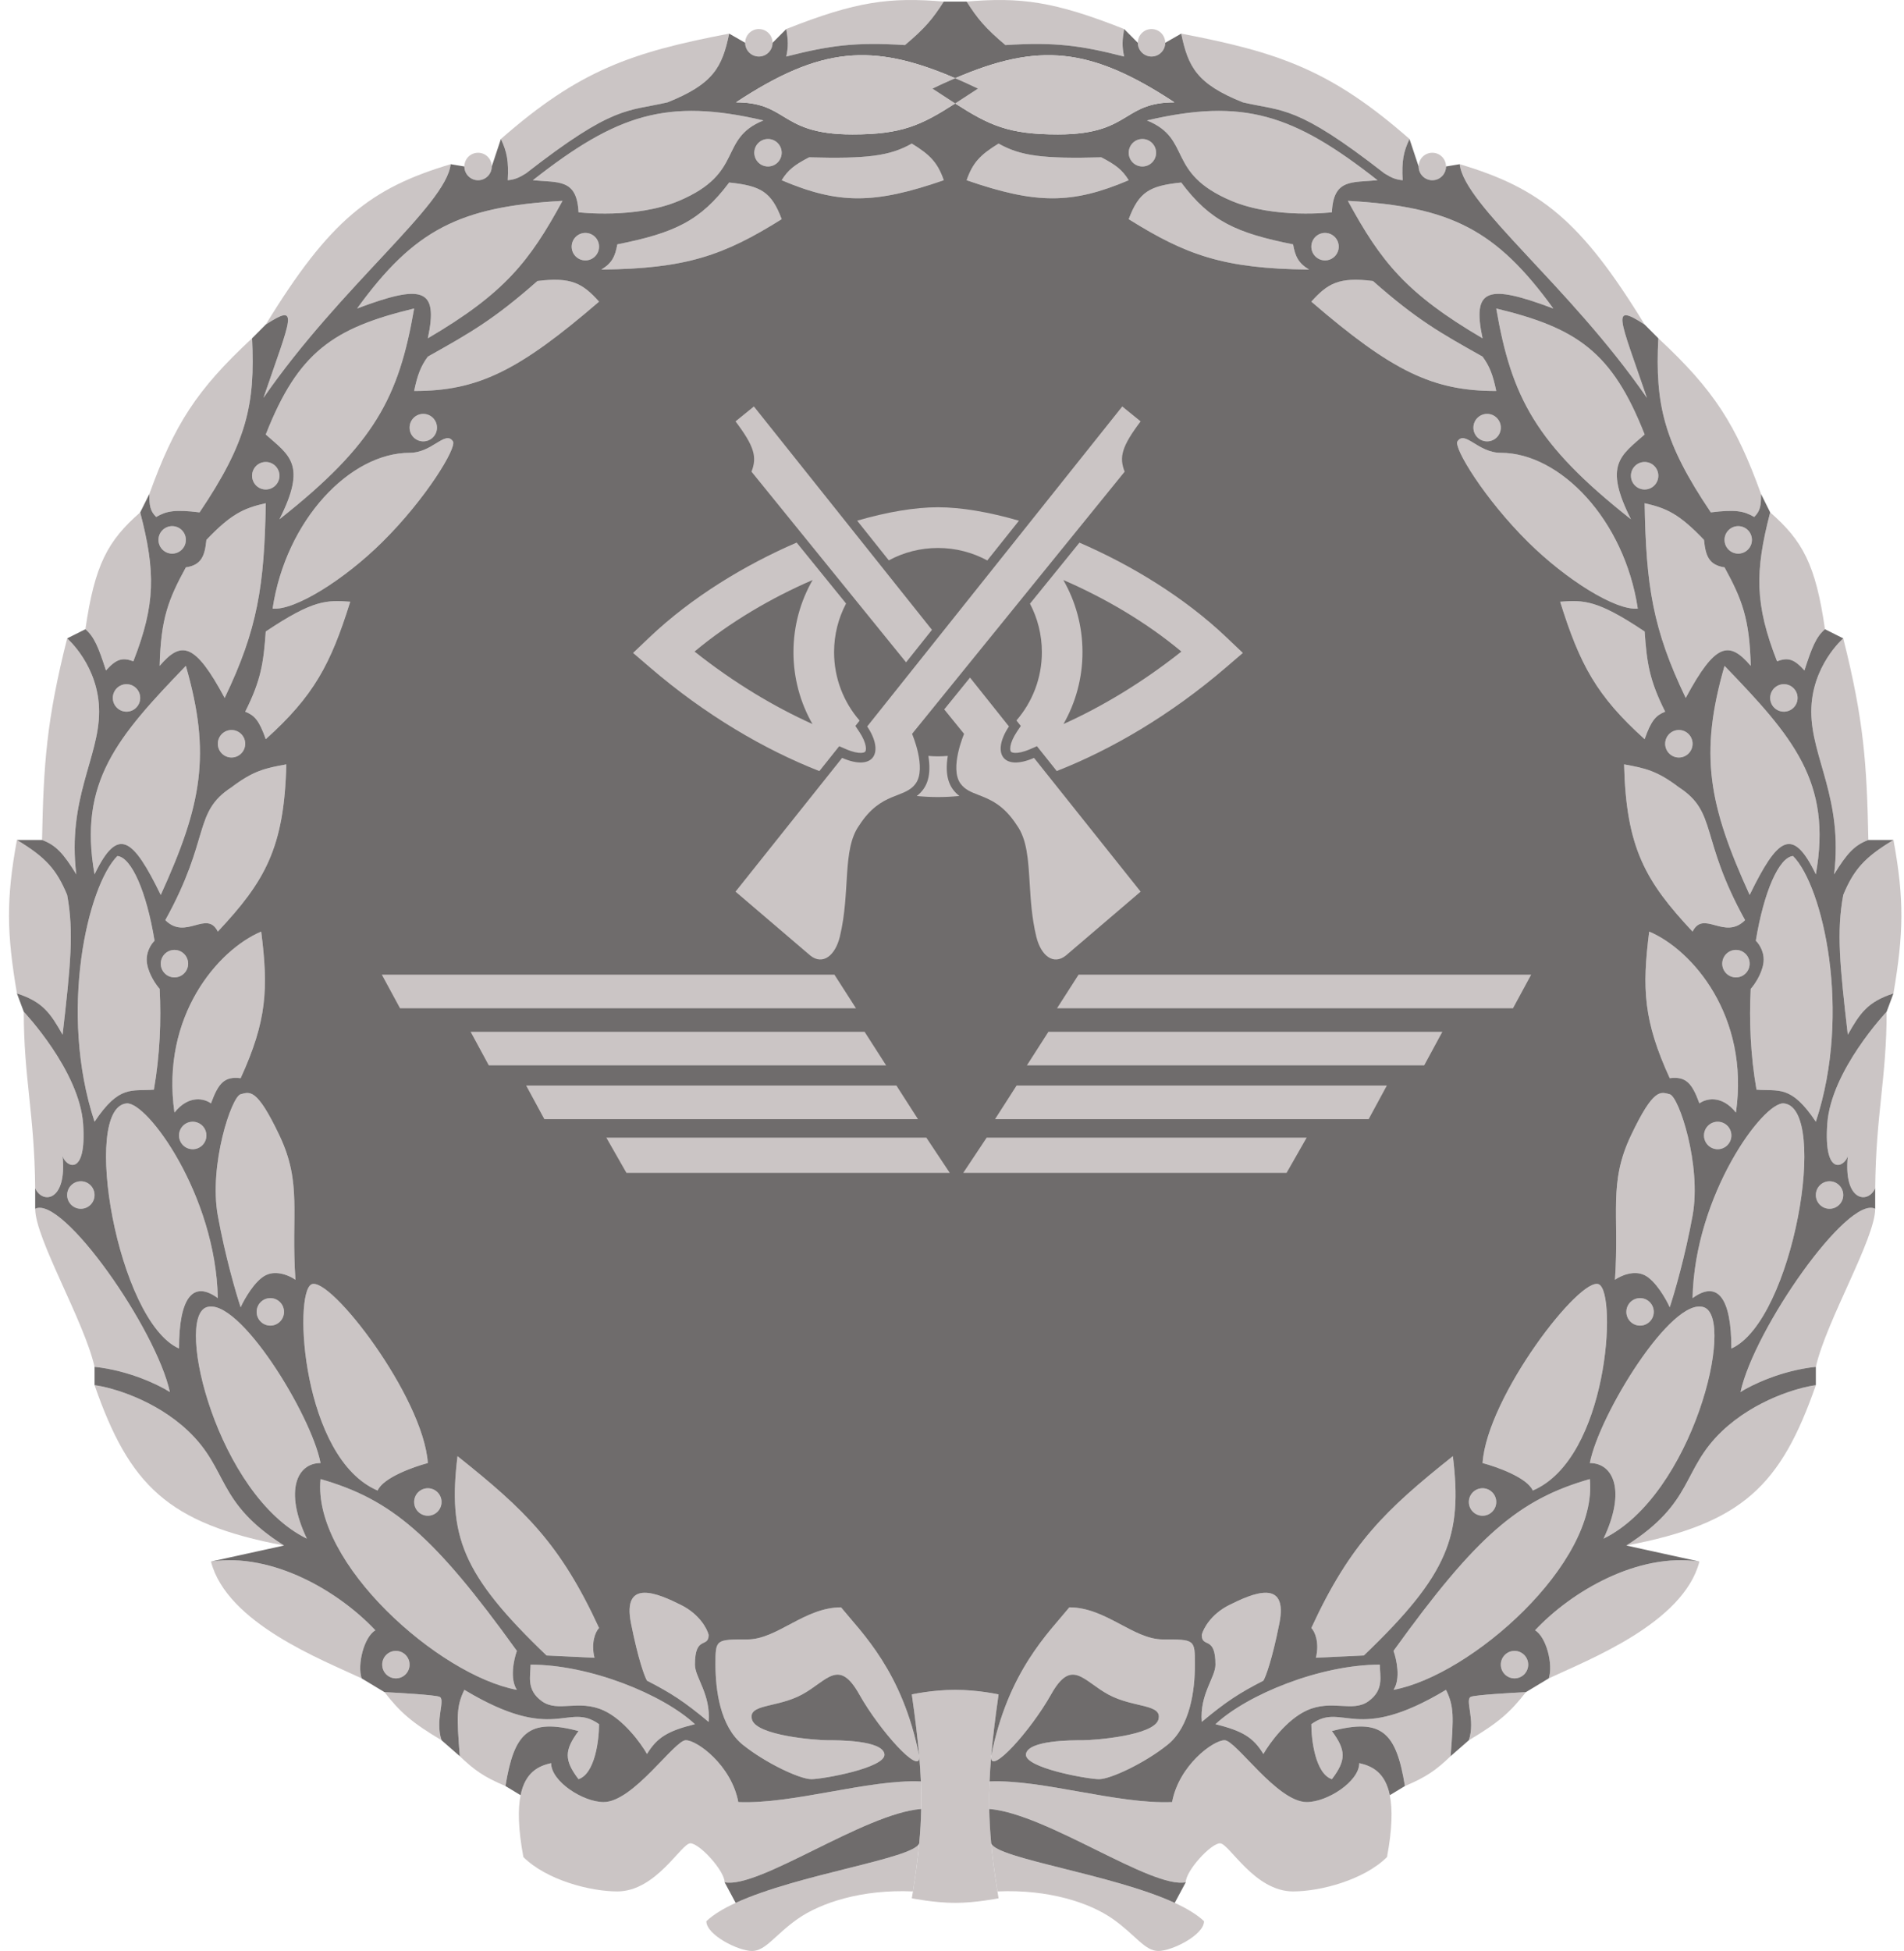 <svg width="164" height="168" viewBox="0 0 164 168" fill="none" xmlns="http://www.w3.org/2000/svg">
<path d="M78.636 162.871C74.212 162.674 70.673 163.858 68.707 165.238C66.74 166.619 65.954 168 64.774 168C63.594 168 60.841 166.619 60.841 165.436C61.446 164.861 62.321 164.338 63.366 163.858C68.774 161.374 78.723 160.051 79.176 158.729C79.058 160.007 78.879 161.36 78.636 162.871Z" fill="#CBC5C5"/>
<path d="M79.176 151.228C79.177 151.242 79.178 151.255 79.18 151.269C79.297 152.937 75.772 149.038 74.016 145.907C72.246 142.751 71.263 144.724 69.1 145.907C66.937 147.091 64.381 146.696 64.774 148.077C65.167 149.458 70.28 149.852 71.263 149.852C72.246 149.852 75.982 149.852 76.179 151.036C76.375 152.219 70.87 153.206 69.886 153.206C68.903 153.206 65.954 151.825 63.987 150.247C62.021 148.669 61.628 145.513 61.628 143.343C61.628 141.173 61.628 141.173 64.381 141.173C66.937 141.173 69.297 138.411 72.443 138.411C74.212 140.581 77.752 143.935 79.176 151.228Z" fill="#CBC5C5"/>
<path d="M59.858 143.343C59.858 140.778 61.038 141.962 61.038 140.778C60.907 140.252 60.252 139.003 58.678 138.214C56.712 137.228 53.566 135.847 54.352 139.792C54.982 142.948 55.532 144.395 55.729 144.724C57.776 145.773 58.934 146.515 61.038 148.274C61.235 145.907 59.858 144.447 59.858 143.343Z" fill="#CBC5C5"/>
<path d="M59.858 148.471C57.105 145.907 50.813 143.343 45.701 143.343C45.701 144.329 45.307 145.513 46.684 146.499C48.06 147.485 49.83 146.302 51.993 147.288C53.723 148.077 55.205 150.115 55.729 151.036C56.606 149.599 57.538 149.046 59.858 148.471Z" fill="#CBC5C5"/>
<path d="M49.83 153.206C51.246 152.732 51.6 149.852 51.6 148.471C48.847 146.499 47.864 150.247 39.998 145.513C39.305 146.941 39.337 147.809 39.605 151.228C40.864 152.43 41.682 153.014 43.538 153.797C44.284 149.23 45.484 147.912 49.83 149.063C48.611 150.705 48.577 151.564 49.83 153.206Z" fill="#CBC5C5"/>
<path d="M62.414 162.082C62.414 161.096 60.252 158.729 59.465 158.729C58.678 158.729 56.516 162.871 53.173 162.871C50.809 162.871 47.069 161.885 45.081 159.912C44.626 157.465 44.601 155.77 44.841 154.587C45.239 152.624 46.366 152.071 47.47 151.825C47.47 153.403 50.223 155.178 51.993 155.178C54.549 155.178 58.089 149.852 59.072 149.852C60.055 149.852 63.004 152.022 63.594 155.178C68.314 155.376 74.802 153.206 79.316 153.403C79.349 154.203 79.359 154.985 79.344 155.77C74.409 156.165 65.364 162.674 62.414 162.082Z" fill="#CBC5C5"/>
<path d="M51.206 142.751C50.892 141.489 51.272 140.515 51.6 140.187C48.259 132.94 45.233 130.03 39.408 125.392C38.575 132.222 39.756 135.552 47.077 142.554L51.206 142.751Z" fill="#CBC5C5"/>
<path d="M32.92 143.343C32.92 143.996 33.448 144.526 34.099 144.526C34.751 144.526 35.279 143.996 35.279 143.343C35.279 142.689 34.751 142.159 34.099 142.159C33.448 142.159 32.92 142.689 32.92 143.343Z" fill="#CBC5C5"/>
<path d="M35.672 129.337C35.672 129.991 36.201 130.521 36.852 130.521C37.504 130.521 38.032 129.991 38.032 129.337C38.032 128.684 37.504 128.154 36.852 128.154C36.201 128.154 35.672 128.684 35.672 129.337Z" fill="#CBC5C5"/>
<path d="M22.105 112.965C22.105 113.619 22.633 114.149 23.285 114.149C23.936 114.149 24.464 113.619 24.464 112.965C24.464 112.311 23.936 111.782 23.285 111.782C22.633 111.782 22.105 112.311 22.105 112.965Z" fill="#CBC5C5"/>
<path d="M5.784 102.905C5.784 103.559 6.312 104.088 6.964 104.088C7.616 104.088 8.144 103.559 8.144 102.905C8.144 102.251 7.616 101.721 6.964 101.721C6.312 101.721 5.784 102.251 5.784 102.905Z" fill="#CBC5C5"/>
<path d="M15.419 97.776C15.419 98.43 15.947 98.96 16.599 98.96C17.251 98.96 17.779 98.43 17.779 97.776C17.779 97.123 17.251 96.593 16.599 96.593C15.947 96.593 15.419 97.123 15.419 97.776Z" fill="#CBC5C5"/>
<path d="M13.846 82.982C13.846 83.635 14.374 84.165 15.026 84.165C15.678 84.165 16.206 83.635 16.206 82.982C16.206 82.328 15.678 81.798 15.026 81.798C14.374 81.798 13.846 82.328 13.846 82.982Z" fill="#CBC5C5"/>
<path d="M9.717 60.1C9.717 60.754 10.245 61.283 10.897 61.283C11.548 61.283 12.076 60.754 12.076 60.1C12.076 59.446 11.548 58.916 10.897 58.916C10.245 58.916 9.717 59.446 9.717 60.1Z" fill="#CBC5C5"/>
<path d="M18.762 64.045C18.762 64.699 19.29 65.229 19.942 65.229C20.593 65.229 21.122 64.699 21.122 64.045C21.122 63.391 20.593 62.862 19.942 62.862C19.29 62.862 18.762 63.391 18.762 64.045Z" fill="#CBC5C5"/>
<path d="M13.649 46.489C13.649 47.143 14.178 47.673 14.829 47.673C15.481 47.673 16.009 47.143 16.009 46.489C16.009 45.836 15.481 45.306 14.829 45.306C14.178 45.306 13.649 45.836 13.649 46.489Z" fill="#CBC5C5"/>
<path d="M21.712 40.966C21.712 41.62 22.24 42.15 22.891 42.15C23.543 42.15 24.071 41.62 24.071 40.966C24.071 40.312 23.543 39.782 22.891 39.782C22.24 39.782 21.712 40.312 21.712 40.966Z" fill="#CBC5C5"/>
<path d="M35.279 36.824C35.279 37.477 35.807 38.007 36.459 38.007C37.111 38.007 37.639 37.477 37.639 36.824C37.639 36.17 37.111 35.64 36.459 35.64C35.807 35.64 35.279 36.17 35.279 36.824Z" fill="#CBC5C5"/>
<path d="M49.24 21.24C49.24 21.894 49.768 22.424 50.42 22.424C51.072 22.424 51.6 21.894 51.6 21.24C51.6 20.587 51.072 20.057 50.42 20.057C49.768 20.057 49.24 20.587 49.24 21.24Z" fill="#CBC5C5"/>
<path d="M39.998 14.336C39.998 14.99 40.527 15.52 41.178 15.52C41.83 15.52 42.358 14.99 42.358 14.336C42.358 13.682 41.83 13.153 41.178 13.153C40.527 13.153 39.998 13.682 39.998 14.336Z" fill="#CBC5C5"/>
<path d="M64.971 13.153C64.971 13.806 65.499 14.336 66.15 14.336C66.802 14.336 67.33 13.806 67.33 13.153C67.33 12.499 66.802 11.969 66.15 11.969C65.499 11.969 64.971 12.499 64.971 13.153Z" fill="#CBC5C5"/>
<path d="M64.184 3.684C64.184 4.338 64.712 4.868 65.364 4.868C66.016 4.868 66.544 4.338 66.544 3.684C66.544 3.031 66.016 2.501 65.364 2.501C64.712 2.501 64.184 3.031 64.184 3.684Z" fill="#CBC5C5"/>
<path d="M44.521 142.159C44.259 142.883 43.892 144.566 44.521 145.513C37.832 144.273 26.895 134.609 27.61 127.365C33.715 129.111 37.354 132.207 44.521 142.159Z" fill="#CBC5C5"/>
<path d="M36.852 125.984C36.459 120.264 28.397 109.809 26.824 110.598C25.251 111.387 26.037 125.59 32.526 128.351C32.998 127.247 35.607 126.313 36.852 125.984Z" fill="#CBC5C5"/>
<path d="M32.33 140.384C29.183 137.031 23.481 133.677 18.172 134.466C19.549 139.792 27.807 142.948 31.15 144.526C30.757 143.343 31.346 140.976 32.33 140.384Z" fill="#CBC5C5"/>
<path d="M38.032 149.852C37.442 148.077 38.425 146.302 37.835 146.104C37.364 145.947 34.493 145.776 33.116 145.71C34.454 147.434 35.496 148.353 38.032 149.852Z" fill="#CBC5C5"/>
<path d="M27.61 125.984C26.824 121.842 20.532 111.584 17.779 112.571C15.026 113.557 18.762 128.746 26.431 132.494C24.464 128.351 25.595 125.984 27.61 125.984Z" fill="#CBC5C5"/>
<path d="M25.448 110.203C25.054 104.483 26.037 101.919 24.071 97.776C22.105 93.634 21.515 94.028 20.728 94.226C19.942 94.423 17.976 100.341 18.762 104.68C19.391 108.152 20.335 111.387 20.728 112.571C21.056 111.847 21.947 110.282 22.891 109.809C23.835 109.336 24.989 109.875 25.448 110.203Z" fill="#CBC5C5"/>
<path d="M18.762 111.782C18.586 102.905 12.666 94.837 10.897 95.015C6.964 95.409 10.11 113.754 15.419 116.121C15.419 111.782 16.599 110.203 18.762 111.782Z" fill="#CBC5C5"/>
<path d="M24.464 133.085C18.565 129.337 19.745 126.576 16.206 123.222C13.374 120.54 9.651 119.475 8.144 119.277C11.148 127.891 14.438 131.19 24.464 133.085Z" fill="#CBC5C5"/>
<path d="M14.633 119.869C13.453 114.442 5.391 102.905 3.031 104.088C3.031 106.653 7.253 113.754 8.144 117.699C11.133 118.015 13.715 119.277 14.633 119.869Z" fill="#CBC5C5"/>
<path d="M22.498 80.22C18.762 81.798 13.846 87.519 15.026 95.804C16.284 94.226 17.648 94.62 18.172 95.015C18.815 93.26 19.33 92.672 20.728 92.845C22.992 87.896 23.125 85.135 22.498 80.22Z" fill="#CBC5C5"/>
<path d="M10.11 73.711C7.554 76.275 5.021 87.129 8.144 96.593C10.288 93.39 11.324 93.985 13.256 93.831C13.773 90.881 13.895 87.892 13.752 85.152C13.456 84.823 12.824 83.929 12.666 82.982C12.509 82.035 13.032 81.272 13.313 81.009C12.623 76.786 11.32 73.823 10.11 73.711Z" fill="#CBC5C5"/>
<path d="M2.048 87.124C2.048 92.845 2.97 95.882 3.031 102.313C3.621 103.694 5.784 103.497 5.391 99.552C5.672 100.492 7.476 101.396 7.161 96.79C6.845 92.184 2.048 87.124 2.048 87.124Z" fill="#CBC5C5"/>
<path d="M24.661 65.82C24.487 73.016 22.82 75.892 18.762 80.22C17.807 78.31 16.009 81.009 14.239 79.234C18.172 72.133 16.599 69.963 19.942 67.793C21.814 66.373 22.838 66.148 24.661 65.82Z" fill="#CBC5C5"/>
<path d="M16.009 57.338C10.11 63.453 6.729 67.343 8.144 75.289C10.164 71.104 11.442 72.134 13.846 77.064C17.398 69.273 18.2 64.948 16.009 57.338Z" fill="#CBC5C5"/>
<path d="M5.391 89.097C6.077 83.149 6.374 80.22 5.784 77.064C4.873 74.873 3.948 73.827 1.458 72.33C0.509 77.495 0.587 80.381 1.458 85.546C3.679 86.263 4.337 87.236 5.391 89.097Z" fill="#CBC5C5"/>
<path d="M6.571 75.289C5.784 68.779 8.537 65.229 8.537 61.283C8.537 57.338 5.784 54.971 5.784 54.971C4.007 62.022 3.755 65.756 3.621 72.33C4.801 72.774 5.452 73.462 6.571 75.289Z" fill="#CBC5C5"/>
<path d="M30.167 51.815C28.474 57.227 27.032 59.924 22.891 63.651C22.324 62.029 21.924 61.605 21.122 61.283C22.487 58.575 22.701 57.064 22.891 54.38C27.031 51.604 28.158 51.678 30.167 51.815Z" fill="#CBC5C5"/>
<path d="M19.352 60.1C16.792 55.328 15.611 55.163 13.752 57.338C13.847 53.266 14.519 51.582 16.009 48.856C17.395 48.654 17.645 47.802 17.779 46.489C19.906 44.256 21 43.757 22.891 43.333C22.773 50.416 22.199 54.174 19.352 60.1Z" fill="#CBC5C5"/>
<path d="M12.076 44.122C9.287 46.56 8.159 48.612 7.357 54.182C8.114 54.83 8.488 55.745 9.127 57.733C10.024 56.736 10.542 56.594 11.487 56.944C13.404 52.038 13.406 49.232 12.076 44.122Z" fill="#CBC5C5"/>
<path d="M23.481 52.407C24.631 44.756 30.167 38.993 35.279 38.993C37.245 38.993 38.36 37.021 39.015 38.007C39.367 38.536 36.698 42.95 32.92 46.686C29.653 49.916 25.396 52.59 23.481 52.407Z" fill="#CBC5C5"/>
<path d="M35.672 26.566C28.716 28.241 25.682 30.306 22.891 37.415C24.928 39.225 26.459 39.985 24.071 44.714C32.279 38.242 34.358 34.195 35.672 26.566Z" fill="#CBC5C5"/>
<path d="M21.712 29.131C16.915 33.587 15.025 36.557 12.863 42.544C12.861 43.509 12.921 43.998 13.453 44.517C14.342 43.999 15.077 43.86 17.189 44.122C21.265 38.076 21.994 34.815 21.712 29.131Z" fill="#CBC5C5"/>
<path d="M48.453 17.295C39.567 17.788 35.675 19.79 30.757 26.566C36.425 24.431 37.772 24.823 36.852 29.131C43.452 25.259 45.606 22.524 48.453 17.295Z" fill="#CBC5C5"/>
<path d="M38.819 14.139C38.425 17.689 29.38 24.593 22.695 34.259C25.054 27.355 25.855 26.02 22.891 27.947C28.388 18.958 31.927 16.194 38.819 14.139Z" fill="#CBC5C5"/>
<path d="M51.6 25.974C50.197 24.422 49.242 23.828 46.291 24.199C42.526 27.521 40.49 28.665 37.016 30.616L36.852 30.709C36.235 31.543 35.954 32.308 35.672 33.667C41.15 33.679 44.664 31.948 51.6 25.974Z" fill="#CBC5C5"/>
<path d="M58.482 17.295C54.746 18.873 49.83 18.281 49.83 18.281C49.696 15.362 48.089 15.737 45.897 15.52C53.15 9.82 57.465 8.437 65.757 10.371C61.825 11.969 64.184 14.886 58.482 17.295Z" fill="#CBC5C5"/>
<path d="M51.796 23.213C59.131 23.14 62.366 21.98 67.33 18.873C66.446 16.517 65.532 15.999 62.808 15.717C60.315 19.047 58.055 20.068 53.173 21.043C52.983 22.091 52.716 22.656 51.796 23.213Z" fill="#CBC5C5"/>
<path d="M62.808 2.895C62.207 5.762 61.476 7.222 57.499 8.813C54.002 9.623 52.891 9.017 45.307 14.928C44.672 15.327 44.328 15.459 43.734 15.52C43.823 13.868 43.671 13.09 43.145 11.969C49.873 6.063 54.353 4.511 62.808 2.895Z" fill="#CBC5C5"/>
<path d="M81.291 15.52C80.764 14.021 80.143 13.346 78.538 12.364C76.631 13.445 74.66 13.678 69.69 13.547C68.427 14.207 67.882 14.629 67.33 15.52C72.225 17.598 75.304 17.591 81.291 15.52Z" fill="#CBC5C5"/>
<path d="M81.291 0.134C80.358 1.607 79.674 2.43 77.948 3.881C73.716 3.612 71.504 3.903 67.724 4.868C67.928 3.945 67.876 3.424 67.724 2.501C73.817 0.082 76.694 -0.247 81.291 0.134Z" fill="#CBC5C5"/>
<path d="M85.915 162.871C90.338 162.674 93.878 163.858 95.844 165.238C97.81 166.619 98.597 168 99.777 168C100.957 168 103.709 166.619 103.709 165.436C103.105 164.861 102.229 164.338 101.185 163.858C95.776 161.374 85.828 160.051 85.375 158.729C85.493 160.007 85.672 161.36 85.915 162.871Z" fill="#CBC5C5"/>
<path d="M85.375 151.228C85.374 151.242 85.373 151.255 85.371 151.269C85.254 152.937 88.779 149.038 90.535 145.907C92.305 142.751 93.288 144.724 95.451 145.907C97.614 147.091 100.17 146.696 99.777 148.077C99.383 149.458 94.271 149.852 93.288 149.852C92.305 149.852 88.569 149.852 88.372 151.036C88.175 152.219 93.681 153.206 94.664 153.206C95.647 153.206 98.597 151.825 100.563 150.247C102.53 148.669 102.923 145.513 102.923 143.343C102.923 141.173 102.923 141.173 100.17 141.173C97.614 141.173 95.254 138.411 92.108 138.411C90.338 140.581 86.799 143.935 85.375 151.228Z" fill="#CBC5C5"/>
<path d="M104.693 143.343C104.693 140.778 103.513 141.962 103.513 140.778C103.644 140.252 104.299 139.003 105.872 138.214C107.839 137.228 110.985 135.847 110.198 139.792C109.569 142.948 109.018 144.395 108.822 144.724C106.775 145.773 105.616 146.515 103.513 148.274C103.316 145.907 104.693 144.447 104.693 143.343Z" fill="#CBC5C5"/>
<path d="M104.693 148.471C107.445 145.907 113.738 143.343 118.85 143.343C118.85 144.329 119.243 145.513 117.867 146.499C116.491 147.485 114.721 146.302 112.558 147.288C110.827 148.077 109.346 150.115 108.822 151.036C107.945 149.599 107.013 149.046 104.693 148.471Z" fill="#CBC5C5"/>
<path d="M114.721 153.206C113.305 152.732 112.951 149.852 112.951 148.471C115.704 146.499 116.687 150.247 124.552 145.513C125.246 146.941 125.214 147.809 124.946 151.228C123.687 152.43 122.869 153.014 121.013 153.797C120.267 149.23 119.067 147.912 114.721 149.063C115.94 150.705 115.974 151.564 114.721 153.206Z" fill="#CBC5C5"/>
<path d="M102.136 162.082C102.136 161.096 104.299 158.729 105.086 158.729C105.872 158.729 108.035 162.871 111.378 162.871C113.742 162.871 117.482 161.885 119.47 159.912C119.925 157.465 119.95 155.77 119.71 154.587C119.312 152.624 118.185 152.071 117.08 151.825C117.08 153.403 114.328 155.178 112.558 155.178C110.002 155.178 106.462 149.852 105.479 149.852C104.496 149.852 101.546 152.022 100.957 155.178C96.237 155.376 89.748 153.206 85.234 153.403C85.201 154.203 85.192 154.985 85.207 155.77C90.142 156.165 99.187 162.674 102.136 162.082Z" fill="#CBC5C5"/>
<path d="M113.344 142.751C113.659 141.489 113.279 140.515 112.951 140.187C116.292 132.94 119.317 130.03 125.142 125.392C125.976 132.222 124.795 135.552 117.474 142.554L113.344 142.751Z" fill="#CBC5C5"/>
<path d="M131.631 143.343C131.631 143.996 131.103 144.526 130.451 144.526C129.8 144.526 129.272 143.996 129.272 143.343C129.272 142.689 129.8 142.159 130.451 142.159C131.103 142.159 131.631 142.689 131.631 143.343Z" fill="#CBC5C5"/>
<path d="M128.878 129.337C128.878 129.991 128.35 130.521 127.699 130.521C127.047 130.521 126.519 129.991 126.519 129.337C126.519 128.684 127.047 128.154 127.699 128.154C128.35 128.154 128.878 128.684 128.878 129.337Z" fill="#CBC5C5"/>
<path d="M142.446 112.965C142.446 113.619 141.918 114.149 141.266 114.149C140.615 114.149 140.086 113.619 140.086 112.965C140.086 112.311 140.615 111.782 141.266 111.782C141.918 111.782 142.446 112.311 142.446 112.965Z" fill="#CBC5C5"/>
<path d="M158.767 102.905C158.767 103.559 158.238 104.088 157.587 104.088C156.935 104.088 156.407 103.559 156.407 102.905C156.407 102.251 156.935 101.721 157.587 101.721C158.238 101.721 158.767 102.251 158.767 102.905Z" fill="#CBC5C5"/>
<path d="M149.132 97.776C149.132 98.43 148.603 98.96 147.952 98.96C147.3 98.96 146.772 98.43 146.772 97.776C146.772 97.123 147.3 96.593 147.952 96.593C148.603 96.593 149.132 97.123 149.132 97.776Z" fill="#CBC5C5"/>
<path d="M150.705 82.982C150.705 83.635 150.176 84.165 149.525 84.165C148.873 84.165 148.345 83.635 148.345 82.982C148.345 82.328 148.873 81.798 149.525 81.798C150.176 81.798 150.705 82.328 150.705 82.982Z" fill="#CBC5C5"/>
<path d="M154.834 60.1C154.834 60.754 154.306 61.283 153.654 61.283C153.003 61.283 152.474 60.754 152.474 60.1C152.474 59.446 153.003 58.916 153.654 58.916C154.306 58.916 154.834 59.446 154.834 60.1Z" fill="#CBC5C5"/>
<path d="M145.789 64.045C145.789 64.699 145.261 65.229 144.609 65.229C143.957 65.229 143.429 64.699 143.429 64.045C143.429 63.391 143.957 62.862 144.609 62.862C145.261 62.862 145.789 63.391 145.789 64.045Z" fill="#CBC5C5"/>
<path d="M150.901 46.489C150.901 47.143 150.373 47.673 149.721 47.673C149.07 47.673 148.542 47.143 148.542 46.489C148.542 45.836 149.07 45.306 149.721 45.306C150.373 45.306 150.901 45.836 150.901 46.489Z" fill="#CBC5C5"/>
<path d="M142.839 40.966C142.839 41.62 142.311 42.15 141.66 42.15C141.008 42.15 140.48 41.62 140.48 40.966C140.48 40.312 141.008 39.782 141.66 39.782C142.311 39.782 142.839 40.312 142.839 40.966Z" fill="#CBC5C5"/>
<path d="M129.272 36.824C129.272 37.477 128.743 38.007 128.092 38.007C127.44 38.007 126.912 37.477 126.912 36.824C126.912 36.17 127.44 35.64 128.092 35.64C128.743 35.64 129.272 36.17 129.272 36.824Z" fill="#CBC5C5"/>
<path d="M115.311 21.24C115.311 21.894 114.782 22.424 114.131 22.424C113.479 22.424 112.951 21.894 112.951 21.24C112.951 20.587 113.479 20.057 114.131 20.057C114.782 20.057 115.311 20.587 115.311 21.24Z" fill="#CBC5C5"/>
<path d="M124.552 14.336C124.552 14.99 124.024 15.52 123.373 15.52C122.721 15.52 122.193 14.99 122.193 14.336C122.193 13.682 122.721 13.153 123.373 13.153C124.024 13.153 124.552 13.682 124.552 14.336Z" fill="#CBC5C5"/>
<path d="M99.58 13.153C99.58 13.806 99.052 14.336 98.4 14.336C97.749 14.336 97.221 13.806 97.221 13.153C97.221 12.499 97.749 11.969 98.4 11.969C99.052 11.969 99.58 12.499 99.58 13.153Z" fill="#CBC5C5"/>
<path d="M100.367 3.684C100.367 4.338 99.838 4.868 99.187 4.868C98.535 4.868 98.007 4.338 98.007 3.684C98.007 3.031 98.535 2.501 99.187 2.501C99.838 2.501 100.367 3.031 100.367 3.684Z" fill="#CBC5C5"/>
<path d="M120.03 142.159C120.292 142.883 120.659 144.566 120.03 145.513C126.719 144.273 137.656 134.609 136.94 127.365C130.836 129.111 127.197 132.207 120.03 142.159Z" fill="#CBC5C5"/>
<path d="M127.699 125.984C128.092 120.264 136.154 109.809 137.727 110.598C139.3 111.387 138.513 125.59 132.024 128.351C131.553 127.247 128.944 126.313 127.699 125.984Z" fill="#CBC5C5"/>
<path d="M132.221 140.384C135.367 137.031 141.07 133.677 146.379 134.466C145.002 139.792 136.744 142.948 133.401 144.526C133.794 143.343 133.204 140.976 132.221 140.384Z" fill="#CBC5C5"/>
<path d="M126.519 149.852C127.109 148.077 126.126 146.302 126.715 146.104C127.187 145.947 130.058 145.776 131.435 145.71C130.097 147.434 129.054 148.353 126.519 149.852Z" fill="#CBC5C5"/>
<path d="M136.94 125.984C137.727 121.842 144.019 111.584 146.772 112.571C149.525 113.557 145.789 128.746 138.12 132.494C140.086 128.351 138.956 125.984 136.94 125.984Z" fill="#CBC5C5"/>
<path d="M139.103 110.203C139.497 104.483 138.513 101.919 140.48 97.776C142.446 93.634 143.036 94.028 143.822 94.226C144.609 94.423 146.575 100.341 145.789 104.68C145.16 108.152 144.216 111.387 143.822 112.571C143.495 111.847 142.603 110.282 141.66 109.809C140.716 109.336 139.562 109.875 139.103 110.203Z" fill="#CBC5C5"/>
<path d="M145.789 111.782C145.965 102.905 151.884 94.837 153.654 95.015C157.587 95.409 154.441 113.754 149.132 116.121C149.132 111.782 147.952 110.203 145.789 111.782Z" fill="#CBC5C5"/>
<path d="M140.086 133.085C145.985 129.337 144.806 126.576 148.345 123.222C151.177 120.54 154.899 119.475 156.407 119.277C153.402 127.891 150.113 131.19 140.086 133.085Z" fill="#CBC5C5"/>
<path d="M149.918 119.869C151.098 114.442 159.16 102.905 161.519 104.088C161.519 106.653 157.298 113.754 156.407 117.699C153.418 118.015 150.836 119.277 149.918 119.869Z" fill="#CBC5C5"/>
<path d="M142.053 80.22C145.789 81.798 150.705 87.519 149.525 95.804C148.266 94.226 146.903 94.62 146.379 95.015C145.736 93.26 145.221 92.672 143.822 92.845C141.559 87.896 141.426 85.135 142.053 80.22Z" fill="#CBC5C5"/>
<path d="M154.441 73.711C156.997 76.275 159.53 87.129 156.407 96.593C154.263 93.39 153.227 93.985 151.295 93.831C150.778 90.881 150.656 87.892 150.799 85.152C151.095 84.823 151.727 83.929 151.884 82.982C152.042 82.035 151.519 81.272 151.237 81.009C151.927 76.786 153.231 73.823 154.441 73.711Z" fill="#CBC5C5"/>
<path d="M162.503 87.124C162.503 92.845 161.581 95.882 161.519 102.313C160.93 103.694 158.767 103.497 159.16 99.552C158.879 100.492 157.075 101.396 157.39 96.79C157.705 92.184 162.503 87.124 162.503 87.124Z" fill="#CBC5C5"/>
<path d="M139.89 65.82C140.064 73.016 141.731 75.892 145.789 80.22C146.744 78.31 148.542 81.009 150.311 79.234C146.379 72.133 147.952 69.963 144.609 67.793C142.737 66.373 141.713 66.148 139.89 65.82Z" fill="#CBC5C5"/>
<path d="M148.542 57.338C154.441 63.453 157.821 67.343 156.407 75.289C154.387 71.104 153.109 72.134 150.705 77.064C147.153 69.273 146.351 64.948 148.542 57.338Z" fill="#CBC5C5"/>
<path d="M159.16 89.097C158.473 83.149 158.177 80.22 158.767 77.064C159.677 74.873 160.602 73.827 163.092 72.33C164.042 77.495 163.963 80.381 163.092 85.546C160.872 86.263 160.214 87.236 159.16 89.097Z" fill="#CBC5C5"/>
<path d="M157.98 75.289C158.767 68.779 156.014 65.229 156.014 61.283C156.014 57.338 158.767 54.971 158.767 54.971C160.544 62.022 160.796 65.756 160.93 72.33C159.75 72.774 159.099 73.462 157.98 75.289Z" fill="#CBC5C5"/>
<path d="M134.384 51.815C136.077 57.227 137.519 59.924 141.66 63.651C142.226 62.029 142.626 61.605 143.429 61.283C142.064 58.575 141.849 57.064 141.66 54.38C137.52 51.604 136.393 51.678 134.384 51.815Z" fill="#CBC5C5"/>
<path d="M145.199 60.1C147.759 55.328 148.94 55.163 150.799 57.338C150.704 53.266 150.032 51.582 148.542 48.856C147.156 48.654 146.906 47.802 146.772 46.489C144.645 44.256 143.55 43.757 141.66 43.333C141.778 50.416 142.352 54.174 145.199 60.1Z" fill="#CBC5C5"/>
<path d="M152.474 44.122C155.263 46.56 156.392 48.612 157.193 54.182C156.437 54.83 156.063 55.745 155.424 57.733C154.527 56.736 154.009 56.594 153.064 56.944C151.147 52.038 151.144 49.232 152.474 44.122Z" fill="#CBC5C5"/>
<path d="M141.07 52.407C139.92 44.756 134.384 38.993 129.272 38.993C127.305 38.993 126.191 37.021 125.536 38.007C125.184 38.536 127.853 42.95 131.631 46.686C134.898 49.916 139.155 52.59 141.07 52.407Z" fill="#CBC5C5"/>
<path d="M128.878 26.566C135.834 28.241 138.869 30.306 141.66 37.415C139.623 39.225 138.092 39.985 140.48 44.714C132.272 38.242 130.193 34.195 128.878 26.566Z" fill="#CBC5C5"/>
<path d="M142.839 29.131C147.635 33.587 149.526 36.557 151.688 42.544C151.69 43.509 151.63 43.998 151.098 44.517C150.209 43.999 149.474 43.86 147.362 44.122C143.286 38.076 142.556 34.815 142.839 29.131Z" fill="#CBC5C5"/>
<path d="M116.097 17.295C124.983 17.788 128.876 19.79 133.794 26.566C128.125 24.431 126.779 24.823 127.699 29.131C121.099 25.259 118.945 22.524 116.097 17.295Z" fill="#CBC5C5"/>
<path d="M125.732 14.139C126.126 17.689 135.171 24.593 141.856 34.259C139.497 27.355 138.695 26.02 141.66 27.947C136.163 18.958 132.624 16.194 125.732 14.139Z" fill="#CBC5C5"/>
<path d="M112.951 25.974C114.354 24.422 115.309 23.828 118.26 24.199C122.025 27.521 124.061 28.665 127.535 30.616L127.699 30.709C128.315 31.543 128.597 32.308 128.878 33.667C123.401 33.679 119.887 31.948 112.951 25.974Z" fill="#CBC5C5"/>
<path d="M106.069 17.295C109.805 18.873 114.721 18.281 114.721 18.281C114.855 15.362 116.462 15.737 118.653 15.52C111.4 9.82 107.086 8.437 98.793 10.371C102.726 11.969 100.367 14.886 106.069 17.295Z" fill="#CBC5C5"/>
<path d="M112.754 23.213C105.42 23.14 102.185 21.98 97.221 18.873C98.105 16.517 99.019 15.999 101.743 15.717C104.235 19.047 106.496 20.068 111.378 21.043C111.568 22.091 111.835 22.656 112.754 23.213Z" fill="#CBC5C5"/>
<path d="M101.743 2.895C102.344 5.762 103.075 7.222 107.052 8.813C110.549 9.623 111.66 9.017 119.243 14.928C119.878 15.327 120.223 15.459 120.816 15.52C120.728 13.868 120.88 13.09 121.406 11.969C114.678 6.063 110.198 4.511 101.743 2.895Z" fill="#CBC5C5"/>
<path d="M83.26 15.52C83.786 14.021 84.407 13.346 86.012 12.364C87.92 13.445 89.891 13.678 94.861 13.547C96.124 14.207 96.669 14.629 97.221 15.52C92.326 17.598 89.247 17.591 83.26 15.52Z" fill="#CBC5C5"/>
<path d="M83.26 0.134C84.192 1.607 84.877 2.43 86.602 3.881C90.835 3.612 93.047 3.903 96.827 4.868C96.623 3.945 96.675 3.424 96.827 2.501C90.733 0.082 87.857 -0.247 83.26 0.134Z" fill="#CBC5C5"/>
<path d="M78.538 163.463C78.538 163.463 80.506 163.858 82.275 163.858C84.045 163.858 86.012 163.463 86.012 163.463C85.979 163.263 85.947 163.066 85.915 162.871C85.672 161.36 85.493 160.007 85.375 158.729C85.281 157.709 85.225 156.737 85.207 155.77C85.192 154.985 85.201 154.203 85.234 153.403C85.263 152.711 85.309 152.004 85.371 151.269L85.375 151.228C85.511 149.64 85.726 147.915 86.012 145.907C86.012 145.907 84.242 145.513 82.275 145.513C80.309 145.513 78.538 145.907 78.538 145.907C78.825 147.915 79.039 149.64 79.176 151.228L79.18 151.269C79.242 152.004 79.288 152.711 79.316 153.403C79.349 154.203 79.359 154.985 79.344 155.77C79.326 156.737 79.27 157.709 79.176 158.729C79.058 160.007 78.879 161.36 78.636 162.871C78.604 163.066 78.572 163.263 78.538 163.463Z" fill="#CBC5C5"/>
<path fill-rule="evenodd" clip-rule="evenodd" d="M78.538 145.907C78.538 145.907 80.309 145.513 82.275 145.513C84.242 145.513 86.012 145.907 86.012 145.907C85.726 147.915 85.511 149.64 85.375 151.228C86.799 143.935 90.338 140.581 92.108 138.411C95.254 138.411 97.614 141.173 100.17 141.173C102.923 141.173 102.923 141.173 102.923 143.343C102.923 145.513 102.53 148.669 100.563 150.247C98.597 151.825 95.647 153.206 94.664 153.206C93.681 153.206 88.175 152.219 88.372 151.036C88.569 149.852 92.305 149.852 93.288 149.852C94.271 149.852 99.383 149.458 99.777 148.077C100.17 146.696 97.614 147.091 95.451 145.907C93.288 144.724 92.305 142.751 90.535 145.907C88.779 149.038 85.254 152.937 85.371 151.269C85.309 152.004 85.263 152.711 85.234 153.403C89.748 153.206 96.237 155.376 100.957 155.178C101.546 152.022 104.496 149.852 105.479 149.852C106.462 149.852 110.002 155.178 112.558 155.178C114.328 155.178 117.08 153.403 117.08 151.825C118.185 152.071 119.312 152.624 119.71 154.587L121.013 153.797C120.267 149.23 119.067 147.912 114.721 149.063C115.94 150.705 115.974 151.564 114.721 153.206C113.305 152.732 112.951 149.852 112.951 148.471C115.704 146.499 116.687 150.247 124.552 145.513C125.246 146.941 125.214 147.809 124.946 151.228L126.519 149.852C127.109 148.077 126.126 146.302 126.715 146.104C127.187 145.947 130.058 145.776 131.435 145.71L133.401 144.526C133.794 143.343 133.204 140.976 132.221 140.384C135.367 137.031 141.07 133.677 146.379 134.466L140.086 133.085C145.985 129.337 144.806 126.576 148.345 123.222C151.177 120.54 154.899 119.475 156.407 119.277V117.699C153.418 118.015 150.836 119.277 149.918 119.869C151.098 114.442 159.16 102.905 161.519 104.088V102.313C160.93 103.694 158.767 103.497 159.16 99.552C158.879 100.492 157.075 101.396 157.39 96.79C157.705 92.184 162.503 87.124 162.503 87.124L163.092 85.546C160.872 86.263 160.214 87.236 159.16 89.097C158.473 83.149 158.177 80.22 158.767 77.064C159.677 74.873 160.602 73.827 163.092 72.33H160.93C159.75 72.774 159.099 73.462 157.98 75.289C158.767 68.779 156.014 65.229 156.014 61.283C156.014 57.338 158.767 54.971 158.767 54.971L157.193 54.182C156.437 54.83 156.063 55.745 155.424 57.733C154.527 56.736 154.009 56.594 153.064 56.944C151.147 52.038 151.144 49.232 152.474 44.122L151.688 42.544C151.69 43.509 151.63 43.998 151.098 44.517C150.209 43.999 149.474 43.86 147.362 44.122C143.286 38.076 142.556 34.815 142.839 29.131L141.66 27.947C138.695 26.02 139.497 27.355 141.856 34.259C135.171 24.593 126.126 17.689 125.732 14.139L124.552 14.336C124.552 14.99 124.024 15.52 123.373 15.52C122.721 15.52 122.193 14.99 122.193 14.336L121.406 11.969C120.88 13.09 120.728 13.868 120.816 15.52C120.223 15.459 119.878 15.327 119.243 14.928C111.66 9.017 110.549 9.623 107.052 8.813C103.075 7.222 102.344 5.762 101.743 2.895L100.367 3.684C100.367 4.338 99.838 4.868 99.187 4.868C98.535 4.868 98.007 4.338 98.007 3.684L96.827 2.501C96.675 3.424 96.623 3.945 96.827 4.868C93.047 3.903 90.835 3.612 86.602 3.881C84.877 2.43 84.192 1.607 83.26 0.134H83.259H81.292H81.291C80.358 1.607 79.674 2.43 77.948 3.881C73.716 3.612 71.504 3.903 67.724 4.868C67.928 3.945 67.876 3.424 67.724 2.501L66.544 3.684C66.544 4.338 66.016 4.868 65.364 4.868C64.712 4.868 64.184 4.338 64.184 3.684L62.808 2.895C62.207 5.762 61.476 7.222 57.499 8.813C54.002 9.623 52.891 9.017 45.307 14.928C44.672 15.327 44.328 15.459 43.734 15.52C43.823 13.868 43.671 13.09 43.145 11.969L42.358 14.336C42.358 14.99 41.83 15.52 41.178 15.52C40.527 15.52 39.998 14.99 39.998 14.336L38.819 14.139C38.425 17.689 29.38 24.593 22.695 34.259C25.054 27.355 25.855 26.02 22.891 27.947L21.712 29.131C21.994 34.815 21.265 38.076 17.189 44.122C15.077 43.86 14.342 43.999 13.453 44.517C12.921 43.998 12.861 43.509 12.863 42.544L12.076 44.122C13.406 49.232 13.404 52.038 11.487 56.944C10.542 56.594 10.024 56.736 9.127 57.733C8.488 55.745 8.114 54.83 7.357 54.182L5.784 54.971C5.784 54.971 8.537 57.338 8.537 61.283C8.537 65.229 5.784 68.779 6.571 75.289C5.452 73.462 4.801 72.774 3.621 72.33H1.458C3.948 73.827 4.873 74.873 5.784 77.064C6.374 80.22 6.077 83.149 5.391 89.097C4.337 87.236 3.679 86.263 1.458 85.546L2.048 87.124C2.048 87.124 6.845 92.184 7.161 96.79C7.476 101.396 5.672 100.492 5.391 99.552C5.784 103.497 3.621 103.694 3.031 102.313V104.088C5.391 102.905 13.453 114.442 14.633 119.869C13.715 119.277 11.133 118.015 8.144 117.699V119.277C9.651 119.475 13.374 120.54 16.206 123.222C19.745 126.576 18.565 129.337 24.464 133.085L18.172 134.466C23.481 133.677 29.183 137.031 32.33 140.384C31.346 140.976 30.757 143.343 31.15 144.526L33.116 145.71C34.493 145.776 37.364 145.947 37.835 146.104C38.425 146.302 37.442 148.077 38.032 149.852L39.605 151.228C39.337 147.809 39.305 146.941 39.998 145.513C47.864 150.247 48.847 146.499 51.6 148.471C51.6 149.852 51.246 152.732 49.83 153.206C48.577 151.564 48.611 150.705 49.83 149.063C45.484 147.912 44.284 149.23 43.538 153.797L44.841 154.587C45.239 152.624 46.366 152.071 47.47 151.825C47.47 153.403 50.223 155.178 51.993 155.178C54.549 155.178 58.089 149.852 59.072 149.852C60.055 149.852 63.004 152.022 63.594 155.178C68.314 155.376 74.802 153.206 79.316 153.403C79.288 152.711 79.242 152.004 79.18 151.269C79.297 152.937 75.772 149.038 74.016 145.907C72.246 142.751 71.263 144.724 69.1 145.907C66.937 147.091 64.381 146.696 64.774 148.077C65.167 149.458 70.28 149.852 71.263 149.852C72.246 149.852 75.982 149.852 76.179 151.036C76.375 152.219 70.87 153.206 69.886 153.206C68.903 153.206 65.954 151.825 63.987 150.247C62.021 148.669 61.628 145.513 61.628 143.343C61.628 141.173 61.628 141.173 64.381 141.173C66.937 141.173 69.297 138.411 72.443 138.411C74.212 140.581 77.752 143.935 79.176 151.228C79.039 149.64 78.825 147.915 78.538 145.907ZM61.038 140.778C61.038 141.962 59.858 140.778 59.858 143.343C59.858 144.447 61.235 145.907 61.038 148.274C58.934 146.515 57.776 145.773 55.729 144.724C55.532 144.395 54.982 142.948 54.352 139.792C53.566 135.847 56.712 137.228 58.678 138.214C60.252 139.003 60.907 140.252 61.038 140.778ZM45.701 143.343C50.813 143.343 57.105 145.907 59.858 148.471C57.538 149.046 56.606 149.599 55.729 151.036C55.205 150.115 53.723 148.077 51.993 147.288C49.83 146.302 48.06 147.485 46.684 146.499C45.307 145.513 45.701 144.329 45.701 143.343ZM51.6 140.187C51.272 140.515 50.892 141.489 51.206 142.751L47.077 142.554C39.756 135.552 38.575 132.222 39.408 125.392C45.233 130.03 48.259 132.94 51.6 140.187ZM44.521 145.513C43.892 144.566 44.259 142.883 44.521 142.159C37.354 132.207 33.715 129.111 27.61 127.365C26.895 134.609 37.832 144.273 44.521 145.513ZM34.099 144.526C33.448 144.526 32.92 143.996 32.92 143.343C32.92 142.689 33.448 142.159 34.099 142.159C34.751 142.159 35.279 142.689 35.279 143.343C35.279 143.996 34.751 144.526 34.099 144.526ZM36.852 130.521C36.201 130.521 35.672 129.991 35.672 129.337C35.672 128.684 36.201 128.154 36.852 128.154C37.504 128.154 38.032 128.684 38.032 129.337C38.032 129.991 37.504 130.521 36.852 130.521ZM23.285 114.149C22.633 114.149 22.105 113.619 22.105 112.965C22.105 112.311 22.633 111.782 23.285 111.782C23.936 111.782 24.464 112.311 24.464 112.965C24.464 113.619 23.936 114.149 23.285 114.149ZM6.964 104.088C6.312 104.088 5.784 103.559 5.784 102.905C5.784 102.251 6.312 101.721 6.964 101.721C7.616 101.721 8.144 102.251 8.144 102.905C8.144 103.559 7.616 104.088 6.964 104.088ZM16.599 98.96C15.947 98.96 15.419 98.43 15.419 97.776C15.419 97.123 15.947 96.593 16.599 96.593C17.251 96.593 17.779 97.123 17.779 97.776C17.779 98.43 17.251 98.96 16.599 98.96ZM15.026 84.165C14.374 84.165 13.846 83.635 13.846 82.982C13.846 82.328 14.374 81.798 15.026 81.798C15.678 81.798 16.206 82.328 16.206 82.982C16.206 83.635 15.678 84.165 15.026 84.165ZM10.897 61.283C10.245 61.283 9.717 60.754 9.717 60.1C9.717 59.446 10.245 58.916 10.897 58.916C11.548 58.916 12.076 59.446 12.076 60.1C12.076 60.754 11.548 61.283 10.897 61.283ZM19.942 65.229C19.29 65.229 18.762 64.699 18.762 64.045C18.762 63.391 19.29 62.862 19.942 62.862C20.593 62.862 21.122 63.391 21.122 64.045C21.122 64.699 20.593 65.229 19.942 65.229ZM14.829 47.673C14.178 47.673 13.649 47.143 13.649 46.489C13.649 45.836 14.178 45.306 14.829 45.306C15.481 45.306 16.009 45.836 16.009 46.489C16.009 47.143 15.481 47.673 14.829 47.673ZM22.891 42.15C22.24 42.15 21.712 41.62 21.712 40.966C21.712 40.312 22.24 39.782 22.891 39.782C23.543 39.782 24.071 40.312 24.071 40.966C24.071 41.62 23.543 42.15 22.891 42.15ZM36.459 38.007C35.807 38.007 35.279 37.477 35.279 36.824C35.279 36.17 35.807 35.64 36.459 35.64C37.111 35.64 37.639 36.17 37.639 36.824C37.639 37.477 37.111 38.007 36.459 38.007ZM50.42 22.424C49.768 22.424 49.24 21.894 49.24 21.24C49.24 20.587 49.768 20.057 50.42 20.057C51.072 20.057 51.6 20.587 51.6 21.24C51.6 21.894 51.072 22.424 50.42 22.424ZM66.15 14.336C65.499 14.336 64.971 13.806 64.971 13.153C64.971 12.499 65.499 11.969 66.15 11.969C66.802 11.969 67.33 12.499 67.33 13.153C67.33 13.806 66.802 14.336 66.15 14.336ZM26.824 110.598C28.397 109.809 36.459 120.264 36.852 125.984C35.607 126.313 32.998 127.247 32.526 128.351C26.037 125.59 25.251 111.387 26.824 110.598ZM17.779 112.571C20.532 111.584 26.824 121.842 27.61 125.984C25.595 125.984 24.464 128.351 26.431 132.494C18.762 128.746 15.026 113.557 17.779 112.571ZM24.071 97.776C26.037 101.919 25.054 104.483 25.448 110.203C24.989 109.875 23.835 109.336 22.891 109.809C21.947 110.282 21.056 111.847 20.728 112.571C20.335 111.387 19.391 108.152 18.762 104.68C17.976 100.341 19.942 94.423 20.728 94.226C21.515 94.028 22.105 93.634 24.071 97.776ZM10.897 95.015C12.666 94.837 18.586 102.905 18.762 111.782C16.599 110.203 15.419 111.782 15.419 116.121C10.11 113.754 6.964 95.409 10.897 95.015ZM15.026 95.804C13.846 87.519 18.762 81.798 22.498 80.22C23.125 85.135 22.992 87.896 20.728 92.845C19.33 92.672 18.815 93.26 18.172 95.015C17.648 94.62 16.284 94.226 15.026 95.804ZM8.144 96.593C5.021 87.129 7.554 76.275 10.11 73.711C11.32 73.823 12.623 76.786 13.313 81.009C13.032 81.272 12.509 82.035 12.666 82.982C12.824 83.929 13.456 84.823 13.752 85.152C13.895 87.892 13.773 90.881 13.256 93.831C11.324 93.985 10.288 93.39 8.144 96.593ZM18.762 80.22C22.82 75.892 24.487 73.016 24.661 65.82C22.838 66.148 21.814 66.373 19.942 67.793C16.599 69.963 18.172 72.133 14.239 79.234C16.009 81.009 17.807 78.31 18.762 80.22ZM8.144 75.289C6.729 67.343 10.11 63.453 16.009 57.338C18.2 64.948 17.398 69.273 13.846 77.064C11.442 72.134 10.164 71.104 8.144 75.289ZM22.891 63.651C27.032 59.924 28.474 57.227 30.167 51.815C28.158 51.678 27.031 51.604 22.891 54.38C22.701 57.064 22.487 58.575 21.122 61.283C21.924 61.605 22.324 62.029 22.891 63.651ZM13.752 57.338C15.611 55.163 16.792 55.328 19.352 60.1C22.199 54.174 22.773 50.416 22.891 43.333C21 43.757 19.906 44.256 17.779 46.489C17.645 47.802 17.395 48.654 16.009 48.856C14.519 51.582 13.847 53.266 13.752 57.338ZM35.279 38.993C30.167 38.993 24.631 44.756 23.481 52.407C25.396 52.59 29.653 49.916 32.92 46.686C36.698 42.95 39.367 38.536 39.015 38.007C38.36 37.021 37.245 38.993 35.279 38.993ZM22.891 37.415C25.682 30.306 28.716 28.241 35.672 26.566C34.358 34.195 32.279 38.242 24.071 44.714C26.459 39.985 24.928 39.225 22.891 37.415ZM30.757 26.566C35.675 19.79 39.567 17.788 48.453 17.295C45.606 22.524 43.452 25.259 36.852 29.131C37.772 24.823 36.425 24.431 30.757 26.566ZM46.291 24.199C49.242 23.828 50.197 24.422 51.6 25.974C44.664 31.948 41.15 33.679 35.672 33.667C35.954 32.308 36.235 31.543 36.852 30.709L37.016 30.616C40.49 28.665 42.526 27.521 46.291 24.199ZM49.83 18.281C49.83 18.281 54.746 18.873 58.482 17.295C64.184 14.886 61.825 11.969 65.757 10.371C57.465 8.437 53.15 9.82 45.897 15.52C48.089 15.737 49.696 15.362 49.83 18.281ZM67.33 18.873C62.366 21.98 59.131 23.14 51.796 23.213C52.716 22.656 52.983 22.091 53.173 21.043C58.055 20.068 60.315 19.047 62.808 15.717C65.532 15.999 66.446 16.517 67.33 18.873ZM82.275 8.908C79.348 10.787 77.677 11.575 73.426 11.575C70.021 11.575 68.689 10.766 67.466 10.024C66.43 9.394 65.473 8.813 63.398 8.813C70.663 4.029 75.116 3.659 82.275 6.734C89.435 3.659 93.888 4.029 101.153 8.813C99.078 8.813 98.121 9.394 97.085 10.024C95.862 10.766 94.53 11.575 91.125 11.575C86.873 11.575 85.203 10.787 82.275 8.908ZM78.538 12.364C80.143 13.346 80.764 14.021 81.291 15.52C75.304 17.591 72.225 17.598 67.33 15.52C67.882 14.629 68.427 14.207 69.69 13.547C74.66 13.678 76.631 13.445 78.538 12.364ZM103.513 140.778C103.513 141.962 104.693 140.778 104.693 143.343C104.693 144.447 103.316 145.907 103.513 148.274C105.616 146.515 106.775 145.773 108.822 144.724C109.018 144.395 109.569 142.948 110.198 139.792C110.985 135.847 107.839 137.228 105.872 138.214C104.299 139.003 103.644 140.252 103.513 140.778ZM118.85 143.343C113.738 143.343 107.445 145.907 104.693 148.471C107.013 149.046 107.945 149.599 108.822 151.036C109.346 150.115 110.827 148.077 112.558 147.288C114.721 146.302 116.491 147.485 117.867 146.499C119.243 145.513 118.85 144.329 118.85 143.343ZM112.951 140.187C113.279 140.515 113.659 141.489 113.344 142.751L117.474 142.554C124.795 135.552 125.976 132.222 125.142 125.392C119.317 130.03 116.292 132.94 112.951 140.187ZM120.03 145.513C120.659 144.566 120.292 142.883 120.03 142.159C127.197 132.207 130.836 129.111 136.94 127.365C137.656 134.609 126.719 144.273 120.03 145.513ZM130.451 144.526C131.103 144.526 131.631 143.996 131.631 143.343C131.631 142.689 131.103 142.159 130.451 142.159C129.8 142.159 129.272 142.689 129.272 143.343C129.272 143.996 129.8 144.526 130.451 144.526ZM127.699 130.521C128.35 130.521 128.878 129.991 128.878 129.337C128.878 128.684 128.35 128.154 127.699 128.154C127.047 128.154 126.519 128.684 126.519 129.337C126.519 129.991 127.047 130.521 127.699 130.521ZM141.266 114.149C141.918 114.149 142.446 113.619 142.446 112.965C142.446 112.311 141.918 111.782 141.266 111.782C140.615 111.782 140.086 112.311 140.086 112.965C140.086 113.619 140.615 114.149 141.266 114.149ZM157.587 104.088C158.238 104.088 158.767 103.559 158.767 102.905C158.767 102.251 158.238 101.721 157.587 101.721C156.935 101.721 156.407 102.251 156.407 102.905C156.407 103.559 156.935 104.088 157.587 104.088ZM147.952 98.96C148.603 98.96 149.132 98.43 149.132 97.776C149.132 97.123 148.603 96.593 147.952 96.593C147.3 96.593 146.772 97.123 146.772 97.776C146.772 98.43 147.3 98.96 147.952 98.96ZM149.525 84.165C150.176 84.165 150.705 83.635 150.705 82.982C150.705 82.328 150.176 81.798 149.525 81.798C148.873 81.798 148.345 82.328 148.345 82.982C148.345 83.635 148.873 84.165 149.525 84.165ZM153.654 61.283C154.306 61.283 154.834 60.754 154.834 60.1C154.834 59.446 154.306 58.916 153.654 58.916C153.003 58.916 152.474 59.446 152.474 60.1C152.474 60.754 153.003 61.283 153.654 61.283ZM144.609 65.229C145.261 65.229 145.789 64.699 145.789 64.045C145.789 63.391 145.261 62.862 144.609 62.862C143.957 62.862 143.429 63.391 143.429 64.045C143.429 64.699 143.957 65.229 144.609 65.229ZM149.721 47.673C150.373 47.673 150.901 47.143 150.901 46.489C150.901 45.836 150.373 45.306 149.721 45.306C149.07 45.306 148.542 45.836 148.542 46.489C148.542 47.143 149.07 47.673 149.721 47.673ZM141.66 42.15C142.311 42.15 142.839 41.62 142.839 40.966C142.839 40.312 142.311 39.782 141.66 39.782C141.008 39.782 140.48 40.312 140.48 40.966C140.48 41.62 141.008 42.15 141.66 42.15ZM128.092 38.007C128.743 38.007 129.272 37.477 129.272 36.824C129.272 36.17 128.743 35.64 128.092 35.64C127.44 35.64 126.912 36.17 126.912 36.824C126.912 37.477 127.44 38.007 128.092 38.007ZM114.131 22.424C114.782 22.424 115.311 21.894 115.311 21.24C115.311 20.587 114.782 20.057 114.131 20.057C113.479 20.057 112.951 20.587 112.951 21.24C112.951 21.894 113.479 22.424 114.131 22.424ZM98.4 14.336C99.052 14.336 99.58 13.806 99.58 13.153C99.58 12.499 99.052 11.969 98.4 11.969C97.749 11.969 97.221 12.499 97.221 13.153C97.221 13.806 97.749 14.336 98.4 14.336ZM137.727 110.598C136.154 109.809 128.092 120.264 127.699 125.984C128.944 126.313 131.553 127.247 132.024 128.351C138.513 125.59 139.3 111.387 137.727 110.598ZM146.772 112.571C144.019 111.584 137.727 121.842 136.94 125.984C138.956 125.984 140.086 128.351 138.12 132.494C145.789 128.746 149.525 113.557 146.772 112.571ZM140.48 97.776C138.513 101.919 139.497 104.483 139.103 110.203C139.562 109.875 140.716 109.336 141.66 109.809C142.603 110.282 143.495 111.847 143.822 112.571C144.216 111.387 145.16 108.152 145.789 104.68C146.575 100.341 144.609 94.423 143.822 94.226C143.036 94.028 142.446 93.634 140.48 97.776ZM153.654 95.015C151.884 94.837 145.965 102.905 145.789 111.782C147.952 110.203 149.132 111.782 149.132 116.121C154.441 113.754 157.587 95.409 153.654 95.015ZM149.525 95.804C150.705 87.519 145.789 81.798 142.053 80.22C141.426 85.135 141.559 87.896 143.822 92.845C145.221 92.672 145.736 93.26 146.379 95.015C146.903 94.62 148.266 94.226 149.525 95.804ZM156.407 96.593C159.53 87.129 156.997 76.275 154.441 73.711C153.231 73.823 151.927 76.786 151.237 81.009C151.519 81.272 152.042 82.035 151.884 82.982C151.727 83.929 151.095 84.823 150.799 85.152C150.656 87.892 150.778 90.881 151.295 93.831C153.227 93.985 154.263 93.39 156.407 96.593ZM145.789 80.22C141.731 75.892 140.064 73.016 139.89 65.82C141.713 66.148 142.737 66.373 144.609 67.793C147.952 69.963 146.379 72.133 150.311 79.234C148.542 81.009 146.744 78.31 145.789 80.22ZM156.407 75.289C157.821 67.343 154.441 63.453 148.542 57.338C146.351 64.948 147.153 69.273 150.705 77.064C153.109 72.134 154.387 71.104 156.407 75.289ZM141.66 63.651C137.519 59.924 136.077 57.227 134.384 51.815C136.393 51.678 137.52 51.604 141.66 54.38C141.849 57.064 142.064 58.575 143.429 61.283C142.626 61.605 142.226 62.029 141.66 63.651ZM150.799 57.338C148.94 55.163 147.759 55.328 145.199 60.1C142.352 54.174 141.778 50.416 141.66 43.333C143.55 43.757 144.645 44.256 146.772 46.489C146.906 47.802 147.156 48.654 148.542 48.856C150.032 51.582 150.704 53.266 150.799 57.338ZM129.272 38.993C134.384 38.993 139.92 44.756 141.07 52.407C139.155 52.59 134.898 49.916 131.631 46.686C127.853 42.95 125.184 38.536 125.536 38.007C126.191 37.021 127.305 38.993 129.272 38.993ZM141.66 37.415C138.869 30.306 135.834 28.241 128.878 26.566C130.193 34.195 132.272 38.242 140.48 44.714C138.092 39.985 139.623 39.225 141.66 37.415ZM133.794 26.566C128.876 19.79 124.983 17.788 116.097 17.295C118.945 22.524 121.099 25.259 127.699 29.131C126.779 24.823 128.125 24.431 133.794 26.566ZM118.26 24.199C115.309 23.828 114.354 24.422 112.951 25.974C119.887 31.948 123.401 33.679 128.878 33.667C128.597 32.308 128.315 31.543 127.699 30.709L127.535 30.616C124.061 28.665 122.025 27.521 118.26 24.199ZM114.721 18.281C114.721 18.281 109.805 18.873 106.069 17.295C100.367 14.886 102.726 11.969 98.793 10.371C107.086 8.437 111.4 9.82 118.653 15.52C116.462 15.737 114.855 15.362 114.721 18.281ZM97.221 18.873C102.185 21.98 105.42 23.14 112.754 23.213C111.835 22.656 111.568 22.091 111.378 21.043C106.496 20.068 104.235 19.047 101.743 15.717C99.019 15.999 98.105 16.517 97.221 18.873ZM86.012 12.364C84.407 13.346 83.786 14.021 83.26 15.52C89.247 17.591 92.326 17.598 97.221 15.52C96.669 14.629 96.124 14.207 94.861 13.547C89.891 13.678 87.92 13.445 86.012 12.364Z" fill="#6F6C6C"/>
<path fill-rule="evenodd" clip-rule="evenodd" d="M82.275 6.734C89.435 3.659 93.888 4.029 101.153 8.813C99.078 8.813 98.121 9.394 97.085 10.024C95.862 10.766 94.53 11.575 91.125 11.575C86.873 11.575 85.203 10.787 82.275 8.908C82.634 8.678 83.011 8.431 83.414 8.168C83.678 7.996 83.953 7.816 84.241 7.629C83.562 7.304 82.908 7.006 82.275 6.734ZM82.275 6.734C81.643 7.006 80.989 7.304 80.31 7.629C80.598 7.816 80.873 7.996 81.136 8.168C81.54 8.431 81.917 8.678 82.275 8.908C79.348 10.787 77.677 11.575 73.426 11.575C70.021 11.575 68.689 10.766 67.466 10.024C66.43 9.394 65.473 8.813 63.398 8.813C70.663 4.029 75.116 3.659 82.275 6.734Z" fill="#CBC5C5"/>
<path d="M82.275 6.734C81.643 7.006 80.989 7.304 80.31 7.629C80.598 7.816 80.873 7.996 81.136 8.168C81.54 8.431 81.917 8.678 82.275 8.908C82.634 8.678 83.011 8.431 83.414 8.168C83.678 7.996 83.953 7.816 84.241 7.629C83.562 7.304 82.908 7.006 82.275 6.734Z" fill="#6F6C6C"/>
<path d="M85.207 155.77C85.225 156.737 85.281 157.709 85.375 158.729C85.828 160.051 95.776 161.374 101.185 163.858L102.136 162.082C99.187 162.674 90.142 156.165 85.207 155.77Z" fill="#6F6C6C"/>
<path d="M79.176 158.729C79.27 157.709 79.326 156.737 79.344 155.77C74.409 156.165 65.364 162.674 62.414 162.082L63.366 163.858C68.774 161.374 78.723 160.051 79.176 158.729Z" fill="#6F6C6C"/>
<path d="M82.965 101L84.985 97.962H112.55L110.818 101H82.965Z" fill="#CBC5C5"/>
<path d="M85.707 96.371L87.562 93.477H119.456L117.889 96.371H85.707Z" fill="#CBC5C5"/>
<path d="M88.449 91.741L90.304 88.848H124.239L122.672 91.741H88.449Z" fill="#CBC5C5"/>
<path d="M91.047 86.822L92.902 83.929H131.888L130.321 86.822H91.047Z" fill="#CBC5C5"/>
<path d="M81.81 101L79.79 97.962H52.226L53.958 101H81.81Z" fill="#CBC5C5"/>
<path d="M79.069 96.371L77.213 93.477H45.319L46.886 96.371H79.069Z" fill="#CBC5C5"/>
<path d="M76.326 91.741L74.471 88.848H40.536L42.103 91.741H76.326Z" fill="#CBC5C5"/>
<path d="M73.729 86.822L71.873 83.929H32.888L34.455 86.822H73.729Z" fill="#CBC5C5"/>
<path d="M96.665 35L98.248 36.285C96.617 38.45 96.381 39.359 96.872 40.617L78.56 63.195C78.56 63.195 79.832 66.141 78.871 67.473C77.91 68.804 75.904 68.124 74.01 71.07C72.517 73.145 73.274 76.78 72.343 80.645C71.947 82.288 70.873 83.138 69.8 82.288L63.353 76.78L72.535 65.264C75.282 66.453 76.186 64.781 74.695 62.555L96.665 35Z" fill="#CBC5C5"/>
<path fill-rule="evenodd" clip-rule="evenodd" d="M81.331 61.087L83.041 63.195C83.041 63.195 81.769 66.141 82.73 67.473C83.112 68.001 83.658 68.213 84.296 68.46C85.266 68.836 86.449 69.294 87.591 71.07C88.462 72.281 88.567 74.022 88.689 76.031C88.775 77.465 88.87 79.035 89.258 80.645C89.654 82.288 90.727 83.138 91.801 82.288L98.248 76.78L89.066 65.264C86.319 66.453 85.415 64.781 86.906 62.555L83.552 58.348L81.331 61.087ZM80.274 54.237L64.936 35L63.353 36.285C64.984 38.45 65.219 39.359 64.729 40.617L78.044 57.034L80.274 54.237Z" fill="#CBC5C5"/>
<path fill-rule="evenodd" clip-rule="evenodd" d="M80.791 68.636C80.207 68.636 79.597 68.606 78.963 68.545C79.168 68.388 79.364 68.197 79.538 67.956C79.911 67.439 80.032 66.821 80.05 66.271C80.064 65.872 80.026 65.469 79.964 65.092C80.236 65.117 80.512 65.13 80.791 65.13C81.076 65.13 81.359 65.117 81.638 65.09C81.576 65.467 81.537 65.872 81.551 66.271C81.57 66.821 81.69 67.439 82.064 67.956C82.235 68.194 82.431 68.385 82.637 68.543C81.996 68.605 81.38 68.636 80.791 68.636ZM91.021 66.395C95.718 64.553 100.818 61.58 105.582 57.49L107.056 56.225L105.648 54.886C101.997 51.414 97.403 48.64 92.977 46.727L88.715 51.983C89.37 53.23 89.741 54.651 89.741 56.158C89.741 58.408 88.914 60.465 87.549 62.04L87.925 62.512L87.589 63.014C87.26 63.506 87.094 63.923 87.038 64.232C86.981 64.546 87.045 64.68 87.071 64.716C87.083 64.734 87.144 64.817 87.405 64.832C87.681 64.847 88.121 64.774 88.74 64.507L89.317 64.257L91.021 66.395ZM87.767 44.839L85.039 48.26C83.775 47.576 82.328 47.187 80.791 47.187C79.259 47.187 77.817 47.573 76.556 48.253L73.831 44.835C76.4 44.089 78.803 43.681 80.791 43.681C82.782 43.681 85.192 44.091 87.767 44.839ZM68.619 46.721C64.189 48.634 59.59 51.41 55.935 54.886L54.527 56.224L56.001 57.489C60.77 61.584 65.875 64.559 70.576 66.4L72.285 64.257L72.862 64.507C73.48 64.774 73.92 64.847 74.197 64.832C74.458 64.817 74.518 64.734 74.531 64.716C74.556 64.68 74.621 64.546 74.564 64.232C74.507 63.923 74.341 63.506 74.012 63.014L73.676 62.512L74.043 62.051C72.673 60.475 71.843 58.413 71.843 56.158C71.843 54.645 72.216 53.219 72.876 51.969L68.619 46.721ZM69.981 62.347C66.717 60.877 63.232 58.808 59.827 56.106C62.854 53.574 66.455 51.475 69.994 49.945C68.945 51.775 68.344 53.896 68.344 56.158C68.344 58.41 68.94 60.523 69.981 62.347ZM91.602 62.347C94.866 60.877 98.351 58.809 101.756 56.107C98.73 53.574 95.128 51.475 91.589 49.946C92.638 51.775 93.239 53.896 93.239 56.158C93.239 58.41 92.643 60.523 91.602 62.347Z" fill="#CBC5C5"/>
</svg>
